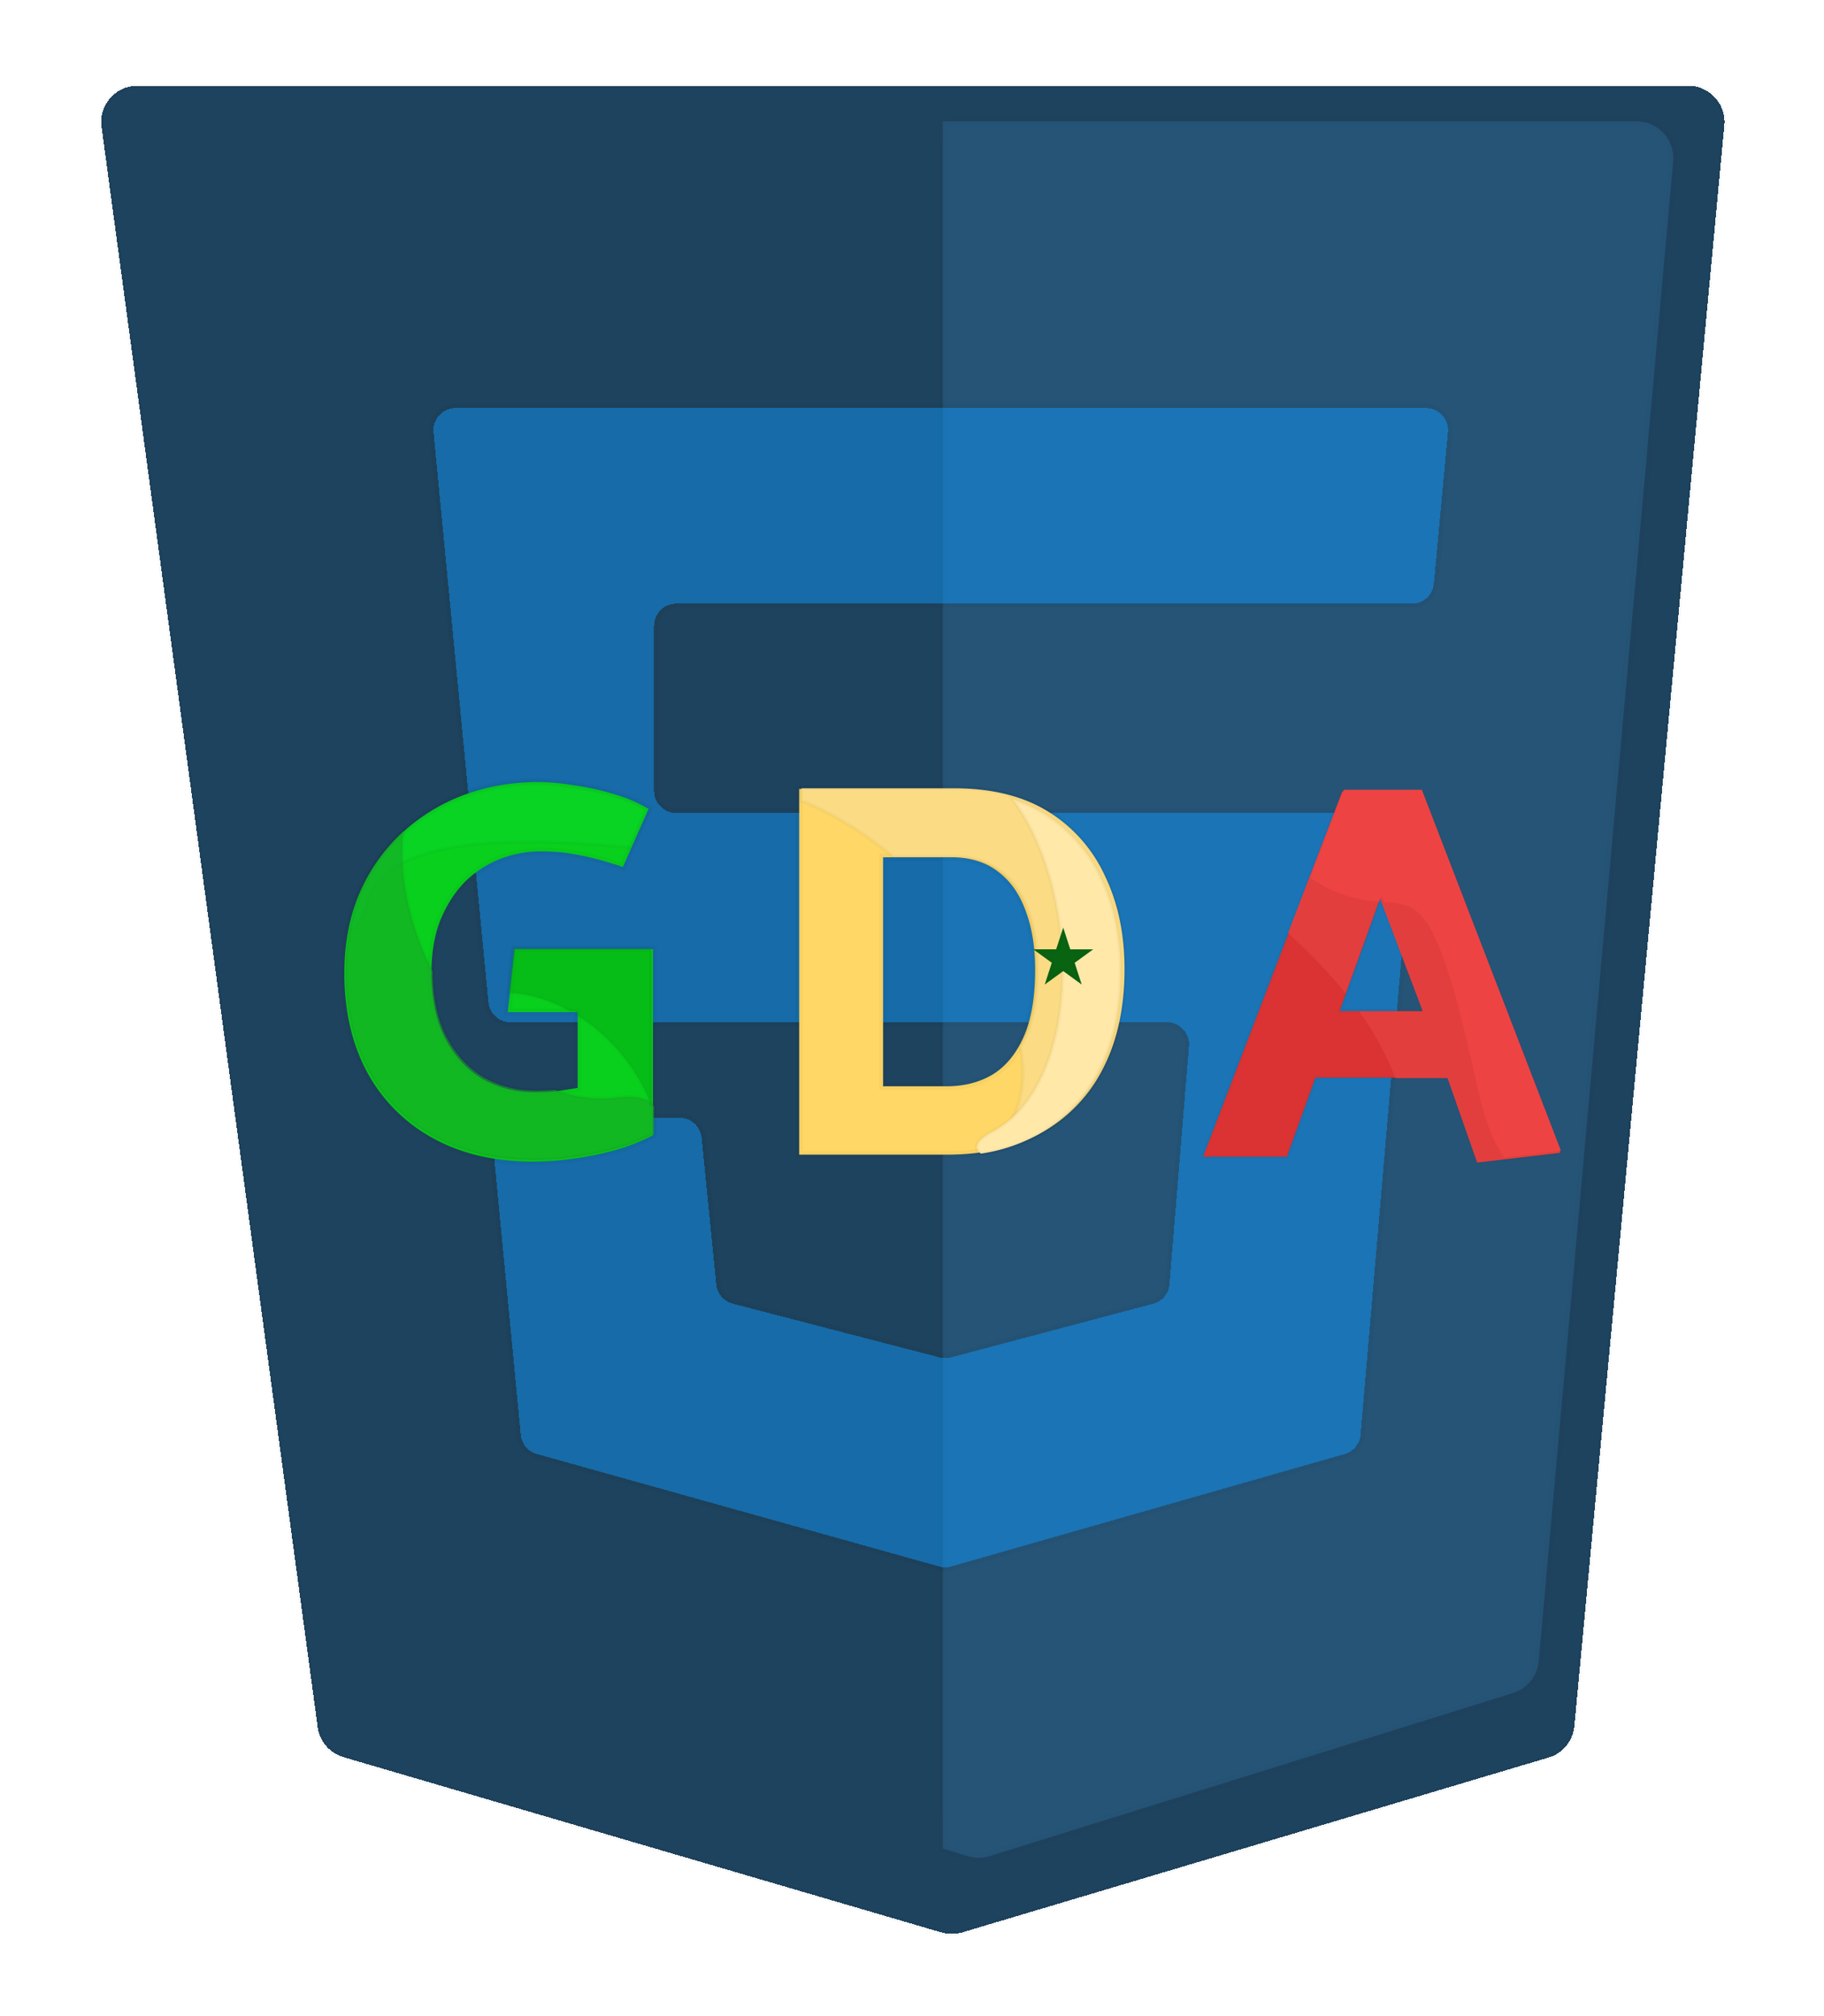 <svg width="57" height="63" viewBox="0 0 57 63" fill="none" xmlns="http://www.w3.org/2000/svg">
    <g filter="url(#68hwspnl3a)" shape-rendering="crispEdges">
        <path d="M52.755 2H4.297c-.686 0-1.215.605-1.123 1.285l6.754 50.006c.06.443.375.81.805.936l18.692 5.479c.21.061.433.06.643-.002l18.326-5.465c.443-.133.76-.52.804-.98l4.686-50.02A1.133 1.133 0 0 0 52.755 2z" fill="#1E435E"/>
        <path d="M52.755 2H4.297c-.686 0-1.215.605-1.123 1.285l6.754 50.006c.06.443.375.81.805.936l18.692 5.479c.21.061.433.06.643-.002l18.326-5.465c.443-.133.76-.52.804-.98l4.686-50.02A1.133 1.133 0 0 0 52.755 2z" stroke="#000" stroke-opacity=".03" stroke-width=".138"/>
    </g>
    <mask id="yew3htla4b" fill="#fff">
        <path fill-rule="evenodd" clip-rule="evenodd" d="M29.464 57.763V3.792h21.678c.674 0 1.203.578 1.143 1.25L48.083 51.91a1.147 1.147 0 0 1-.802.993L30.924 58c-.22.07-.456.07-.677.002l-.783-.24z"/>
    </mask>
    <path fill-rule="evenodd" clip-rule="evenodd" d="M29.464 57.763V3.792h21.678c.674 0 1.203.578 1.143 1.25L48.083 51.91a1.147 1.147 0 0 1-.802.993L30.924 58c-.22.07-.456.07-.677.002l-.783-.24z" fill="#255477"/>
    <path d="M29.464 57.763h-.137v.102l.097.03.04-.132zm0-53.971v-.138h-.137v.138h.137zm22.82 1.25-.136-.013.137.013zM48.084 51.91l-.137-.013.137.013zm-.802.993-.04-.132.04.132zM30.924 58l.041.132-.04-.132zm-.677.002-.04.132.04-.132zm-.645-.24V3.792h-.276v53.971h.276zm21.54-54.109H29.464v.276h21.678v-.276zm1.28 1.4a1.285 1.285 0 0 0-1.28-1.4v.276a1.01 1.01 0 0 1 1.005 1.1l.275.024zm-4.202 46.87 4.202-46.87-.274-.025-4.203 46.87.275.024zm-.898 1.111c.497-.154.852-.594.898-1.112l-.274-.025a1.01 1.01 0 0 1-.706.874l.082.263zm-16.357 5.098 16.357-5.098-.082-.263-16.357 5.098.082.263zm-.758.002c.247.076.511.075.758-.002l-.082-.263a1.01 1.01 0 0 1-.596.001l-.08.264zm-.783-.24.783.24.08-.264-.782-.24-.081.264z" fill="#000" fill-opacity=".03" mask="url(#yew3htla4b)"/>
    <g filter="url(#74xjjpcxsc)" shape-rendering="crispEdges">
        <path d="M44.564 12.752h-30.33a.69.69 0 0 0-.686.755l1.716 17.813a.69.69 0 0 0 .686.623h20.519a.69.69 0 0 1 .687.746l-.61 7.441a.69.69 0 0 1-.51.61l-6.321 1.677a.688.688 0 0 1-.35 0l-6.469-1.681a.689.689 0 0 1-.512-.598l-.459-4.589a.69.69 0 0 0-.686-.62h-5.157a.69.69 0 0 0-.686.755l.878 9.152a.69.69 0 0 0 .5.598l12.578 3.516a.689.689 0 0 0 .375 0l12.293-3.513a.69.69 0 0 0 .497-.604l1.601-18.681a.69.69 0 0 0-.686-.748H21.13a.69.69 0 0 1-.69-.69v-5.16c0-.381.31-.69.69-.69h22.992c.356 0 .654-.27.686-.625l.44-4.735a.69.69 0 0 0-.685-.752z" fill="#0F9AFF" fill-opacity=".46"/>
        <path d="M44.564 12.682h-30.33a.758.758 0 0 0-.754.831l1.715 17.814a.758.758 0 0 0 .755.685h20.519a.62.62 0 0 1 .618.671l-.61 7.442a.62.62 0 0 1-.46.548l-6.32 1.677a.62.62 0 0 1-.315.001l-6.468-1.682a.62.62 0 0 1-.461-.538l-.46-4.589a.758.758 0 0 0-.754-.682h-5.157a.758.758 0 0 0-.755.83l.878 9.153c.03.311.249.573.55.657l12.579 3.517a.758.758 0 0 0 .412-.001l12.293-3.513a.758.758 0 0 0 .547-.664l1.601-18.681a.758.758 0 0 0-.755-.823H21.13a.62.62 0 0 1-.62-.62v-5.161a.62.62 0 0 1 .62-.62h22.992a.758.758 0 0 0 .755-.689l.44-4.734a.758.758 0 0 0-.754-.829z" stroke="#000" stroke-opacity=".03" stroke-width=".138"/>
    </g>
    <g filter="url(#09acqcluqd)">
        <path d="M44.484 31.593h-2.62l1.276-3.545 1.344 3.545zm-2.52-6.872-4.368 11.425h2.62l.891-2.47h4.15l.924 2.638 2.588-.303-4.352-11.29h-2.453z" fill="#DB3333"/>
        <path d="M44.484 31.593v.056h.082l-.029-.076-.053.02zm-2.62 0-.053-.02-.028.076h.08v-.056zm1.276-3.545.053-.02-.054-.142-.052.143.053.019zm-1.176-3.327v-.056h-.038l-.014.036.052.02zm-4.368 11.425-.053-.02-.029.076h.082v-.056zm2.62 0v.056h.04l.014-.037-.053-.02zm.891-2.47v-.056h-.04l-.013.037.053.02zm4.15 0 .053-.019-.013-.037h-.04v.056zm.924 2.638-.053.019.015.042.045-.005-.007-.056zm2.588-.303.006.056.072-.008-.026-.068-.052.02zm-4.352-11.29.053-.02-.014-.036h-.039v.056zm.067 6.816h-2.62v.112h2.62v-.113zm-2.568.075 1.277-3.545-.106-.038-1.277 3.545.106.038zm1.172-3.544 1.344 3.545.105-.04-1.344-3.545-.105.04zM41.912 24.7l-4.369 11.425.105.04 4.369-11.425-.105-.04zm-4.316 11.501h2.62v-.112h-2.62v.112zm2.674-.037.89-2.47-.105-.038-.891 2.47.106.038zm.837-2.433h4.15v-.112h-4.15v.112zm4.097-.037.924 2.638.106-.038-.924-2.638-.106.038zm.984 2.675 2.587-.303-.013-.111-2.587.302.013.112zm2.633-.379-4.351-11.29-.105.04 4.351 11.29.105-.04zm-4.404-11.326h-2.453v.112h2.453v-.112z" fill="#000" fill-opacity=".03"/>
    </g>
    <path fill-rule="evenodd" clip-rule="evenodd" d="M43.61 33.69h1.626l.924 2.638 2.587-.303-4.351-11.29h-2.453l-1.69 4.418c.639.587 1.251 1.212 1.793 1.886l1.073-2.978 1.344 3.546h-1.987a9.39 9.39 0 0 1 1.135 2.083z" fill="#E33E3E"/>
    <path fill-rule="evenodd" clip-rule="evenodd" d="m47.01 36.165 1.77-.207-4.347-11.279h-2.438l-1.052 2.752c.936.608 1.615.699 2.154.74l.06-.165.007.02.012-.035.072.19c1.185.08 1.684.128 2.943 5.877.212.967.494 1.657.82 2.107z" fill="#EE4343"/>
    <g filter="url(#v1hpgg1lne)">
        <path d="M29.713 36.079c1.097-.012 2.044-.247 2.84-.706a4.734 4.734 0 0 0 1.864-2c.437-.862.655-1.887.655-3.074 0-1.087-.201-2.05-.605-2.89a4.604 4.604 0 0 0-1.764-2.016c-.784-.493-1.77-.74-2.957-.74h-4.771V36.08h4.738zm0-9.291c.593 0 1.08.145 1.461.436.392.291.684.7.874 1.227.202.526.302 1.142.302 1.848 0 .851-.117 1.546-.352 2.083-.236.538-.56.936-.975 1.193-.414.247-.896.37-1.445.37h-1.982v-7.157h2.117z" fill="#FED766"/>
        <path d="M29.713 36.079v.115-.115zm2.84-.706.057.1-.058-.1zm1.864-2 .103.053-.103-.052zm.05-5.964-.105.049.001.001.105-.05zm-1.764-2.016.062-.098-.062.098zm-7.728-.74v-.115h-.116v.116h.116zm0 11.426h-.116v.115h.116v-.115zm6.2-8.855-.07.092v.001l.07-.093zm.873 1.227-.109.04.001.001.108-.041zm-.05 3.931-.106-.046.106.046zm-.975 1.193.06.1.001-.002-.06-.098zm-3.427.37h-.116v.115h.116v-.115zm0-7.157v-.116h-.116v.116h.116zm2.118 9.406c1.114-.011 2.08-.25 2.896-.72l-.116-.201c-.775.447-1.7.679-2.782.69l.002.231zm2.896-.721a4.85 4.85 0 0 0 1.91-2.047l-.206-.105a4.619 4.619 0 0 1-1.82 1.952l.116.2zm1.91-2.047c.447-.882.668-1.926.668-3.127h-.231c0 1.173-.216 2.18-.643 3.022l.206.105zm.668-3.127c0-1.101-.204-2.082-.616-2.94l-.209.1c.395.822.594 1.768.594 2.84h.23zm-.616-2.938a4.72 4.72 0 0 0-1.807-2.066l-.123.196a4.489 4.489 0 0 1 1.72 1.966l.21-.096zm-1.807-2.066c-.807-.507-1.816-.757-3.019-.757v.231c1.172 0 2.135.243 2.896.722l.123-.196zm-3.019-.757h-4.771v.231h4.771v-.23zm-4.887.116v11.425h.231V24.654h-.23zm.116 11.54h4.738v-.231h-4.738v.231zm4.738-9.29c.574 0 1.035.14 1.391.412l.14-.183c-.405-.31-.918-.461-1.531-.461v.231zm1.392.413c.372.276.65.665.834 1.173l.218-.078c-.197-.545-.5-.974-.914-1.28l-.138.185zm.835 1.175c.196.51.295 1.112.295 1.807h.231c0-.716-.102-1.347-.31-1.89l-.216.083zm.295 1.807c0 .842-.117 1.519-.343 2.037l.212.093c.243-.558.362-1.27.362-2.13h-.231zm-.343 2.037c-.228.52-.539.898-.93 1.141l.122.196c.438-.272.777-.69 1.02-1.244l-.212-.093zm-.928 1.14c-.394.234-.855.353-1.386.353v.231c.567 0 1.07-.127 1.504-.385l-.118-.2zm-1.386.353h-1.982v.231h1.982v-.23zm-1.867.116v-7.157h-.23v7.157h.23zm-.115-7.042h2.117v-.231h-2.117v.231z" fill="#000" fill-opacity=".03"/>
        <path fill-rule="evenodd" clip-rule="evenodd" d="M31.89 32.712c.17.961.052 1.862-.453 2.602-.173.254-.258.45-.267.593a5.069 5.069 0 0 0 1.452-.555 4.735 4.735 0 0 0 1.865-1.999c.437-.863.655-1.887.655-3.075 0-1.086-.201-2.05-.604-2.89a4.604 4.604 0 0 0-1.764-2.016c-.785-.492-1.77-.739-2.957-.739h-4.772v.385c.972.385 1.958.998 2.87 1.749h1.868c.594 0 1.08.145 1.462.437.392.29.683.7.873 1.226.202.527.303 1.143.303 1.848 0 .852-.118 1.546-.353 2.084a3.354 3.354 0 0 1-.178.35z" fill="#FBDC84"/>
        <path d="m31.437 35.315-.048-.033.048.033zm.453-2.603-.05-.03-.01.02.004.02.056-.01zm-.72 3.195-.058-.003-.005.076.076-.016-.013-.057zm1.452-.555.03.05-.03-.05zm1.865-1.999.052.026-.052-.026zm.05-5.965-.052.025.053-.024zm-1.764-2.016.031-.049-.03.05zm-7.728-.739v-.058h-.058v.058h.058zm0 .385h-.058v.04l.037.014.02-.054zm2.87 1.749-.037.044.016.014h.021v-.058zm3.33.437-.036.046h.001l.035-.046zm.873 1.226-.054.02.054-.02zm-.05 3.932.053.023-.053-.023zm-.584 2.985c.517-.757.635-1.674.463-2.645l-.113.02c.168.95.05 1.835-.445 2.56l.095.065zm-.256.564c.008-.127.085-.312.256-.564l-.095-.065c-.174.255-.266.462-.277.622l.116.007zm-.046.053a5.126 5.126 0 0 0 1.47-.562l-.059-.1c-.432.25-.91.433-1.435.549l.024.113zm1.47-.562a4.792 4.792 0 0 0 1.887-2.023l-.103-.052a4.677 4.677 0 0 1-1.843 1.975l.058.1zm1.887-2.023c.442-.872.661-1.906.661-3.1h-.115c0 1.18-.217 2.195-.65 3.048l.104.052zm.661-3.1c0-1.094-.203-2.067-.61-2.916l-.104.05c.399.832.599 1.786.599 2.865h.115zm-.61-2.915a4.663 4.663 0 0 0-1.786-2.04l-.061.097a4.546 4.546 0 0 1 1.742 1.992l.105-.049zm-1.786-2.04c-.795-.5-1.792-.749-2.988-.749v.116c1.18 0 2.154.245 2.927.73l.061-.098zm-2.988-.749h-4.771v.116h4.771v-.116zm-4.829.058v.385h.116v-.385h-.116zm2.965 2.09c-.916-.755-1.907-1.37-2.886-1.759l-.042.108c.965.383 1.946.992 2.854 1.74l.074-.09zm-.037.102h1.868v-.116h-1.868v.116zm1.868 0c.584 0 1.058.143 1.426.425l.07-.092c-.392-.3-.893-.449-1.496-.449v.116zm1.427.425c.382.284.667.682.854 1.2l.109-.04c-.194-.535-.492-.954-.894-1.253l-.069.093zm.854 1.2c.199.52.299 1.128.299 1.828h.115c0-.71-.101-1.334-.306-1.868l-.108.04zm.299 1.828c0 .847-.117 1.533-.348 2.06l.106.047c.24-.548.357-1.25.357-2.107h-.115zm-.348 2.06a3.307 3.307 0 0 1-.175.345l.1.058c.065-.111.126-.23.18-.356l-.105-.046z" fill="#000" fill-opacity=".03"/>
        <path fill-rule="evenodd" clip-rule="evenodd" d="M31.647 24.979c2.163 2.892 2.187 8.88-.627 10.377-.525.279-.603.517-.365.692a5.225 5.225 0 0 0 1.84-.628 4.735 4.735 0 0 0 1.866-2c.436-.862.655-1.887.655-3.074 0-1.086-.202-2.05-.605-2.89a4.605 4.605 0 0 0-1.764-2.016 4.403 4.403 0 0 0-1-.461z" fill="#FFE8A8"/>
        <path d="m31.02 35.355.027.052-.027-.051zm.627-10.376.017-.055-.172-.055.108.145.047-.035zm-.992 11.069-.035.046.02.014.023-.003-.008-.057zm1.84-.628.03.05-.03-.05zm1.866-2 .051.027-.051-.026zm.05-5.964-.053.025.053-.025zm-1.764-2.016.03-.049-.03.05zm-1.6 9.967c1.435-.764 2.135-2.663 2.21-4.714.076-2.055-.473-4.29-1.564-5.749l-.093.07c1.072 1.433 1.617 3.638 1.542 5.674-.075 2.04-.77 3.883-2.15 4.616l.055.103zm-.358.594a.255.255 0 0 1-.097-.115.152.152 0 0 1 .012-.12c.046-.099.182-.22.443-.36l-.054-.102c-.264.14-.43.278-.494.412a.268.268 0 0 0-.016.208.368.368 0 0 0 .137.17l.069-.093zm-.026.104a5.282 5.282 0 0 0 1.862-.635l-.058-.1a5.165 5.165 0 0 1-1.821.62l.017.115zm1.862-.635a4.793 4.793 0 0 0 1.887-2.023l-.103-.052a4.677 4.677 0 0 1-1.842 1.975l.058.1zm1.887-2.023c.442-.872.662-1.906.662-3.1h-.116c0 1.18-.217 2.195-.649 3.048l.103.052zm.662-3.1c0-1.095-.203-2.067-.61-2.916l-.105.05c.399.831.6 1.786.6 2.865h.115zm-.61-2.915a4.662 4.662 0 0 0-1.786-2.04l-.062.097a4.546 4.546 0 0 1 1.742 1.992l.106-.049zm-1.786-2.04a4.457 4.457 0 0 0-1.014-.468l-.035.11c.36.116.688.267.987.455l.062-.098z" fill="#000" fill-opacity=".03"/>
        <g filter="url(#stg3a2382f)">
            <path d="m33.342 28.987.22.679h.715l-.578.42.22.679-.577-.42-.578.42.221-.68-.578-.42h.714l.221-.678z" fill="#096412"/>
            <path d="m33.342 29.174.166.51.013.04H34.099l-.434.315-.034.024.013.04.166.51-.434-.315-.034-.025-.034.025-.434.315.166-.51.013-.04-.034-.024-.434-.315H33.163l.013-.04.166-.51z" stroke="#000" stroke-opacity=".03" stroke-width=".116"/>
        </g>
    </g>
    <g filter="url(#80qaoeg6hg)">
        <g filter="url(#br7jqwzplh)">
            <path d="M15.868 31.627h2.184v2.369a39.83 39.83 0 0 1-.638.1c-.224.023-.47.034-.74.034-.56 0-1.086-.135-1.579-.403-.481-.28-.873-.7-1.176-1.26-.29-.56-.436-1.25-.436-2.067 0-.638.095-1.193.285-1.663.202-.482.46-.88.773-1.193a3.266 3.266 0 0 1 1.092-.706 3.492 3.492 0 0 1 1.243-.235c.303 0 .577.017.824.05.246.034.51.084.79.152.28.067.604.162.974.285l.806-1.814a4.588 4.588 0 0 0-1.109-.47 8.211 8.211 0 0 0-1.243-.27 6.85 6.85 0 0 0-1.075-.1c-.851 0-1.647.14-2.386.42a5.867 5.867 0 0 0-1.932 1.21 5.538 5.538 0 0 0-1.31 1.898c-.303.728-.454 1.546-.454 2.453 0 1.165.235 2.19.705 3.074a5.127 5.127 0 0 0 2.05 2.067c.885.493 1.932.74 3.142.74a9.17 9.17 0 0 0 1.327-.102c.47-.067.919-.162 1.344-.285a6.27 6.27 0 0 0 1.076-.437v-5.813h-4.318l-.219 1.965z" fill="#09D01D"/>
            <path d="m15.868 31.627-.115-.013-.014.128h.13v-.116zm2.184 0h.116v-.116h-.116v.116zm0 2.369.02.113.096-.016v-.098h-.116zm-.638.1.012.116.005-.001-.017-.115zm-2.319-.37-.058.1.003.002.056-.101zm-1.176-1.26-.102.054v.002l.102-.055zm-.15-3.73-.107-.044-.001.001.107.044zm.772-1.192-.08-.083-.002.001.082.082zm1.092-.706-.04-.108h-.002l.042.108zm2.067-.185.015-.114-.015.114zm.79.152.026-.113-.027.113zm.974.285-.037.11.1.033.043-.096-.106-.047zm.806-1.814.106.047.041-.093-.087-.053-.06.099zm-1.109-.47-.033.11h.001l.032-.11zm-1.243-.27-.018.114h.003l.015-.114zm-3.461.32-.04-.109h-.002l.042.109zm-1.932 1.21.08.084-.08-.085zm-1.31 1.898-.107-.045.106.045zm.251 5.527-.102.055.102-.055zm2.05 2.067.056-.101-.056.101zm4.47.639-.017-.115.016.114zm1.343-.286.033.11h.002l-.035-.11zm1.076-.437.054.102.061-.033v-.069h-.115zm0-5.813h.115v-.116h-.115v.116zm-4.318 0v-.116h-.104l-.011.103.115.013zm-.219 2.081h2.184v-.231h-2.184v.231zm2.069-.116v2.37h.231v-2.37h-.231zm.096 2.256c-.2.033-.413.066-.636.1l.034.229c.225-.034.438-.068.64-.102l-.038-.227zm-.63.1c-.22.021-.462.032-.728.032v.231c.272 0 .522-.01.75-.034l-.022-.23zm-.728.032c-.54 0-1.048-.13-1.524-.389l-.11.203c.509.278 1.054.417 1.634.417v-.23zm-1.521-.387c-.461-.268-.84-.671-1.133-1.215l-.203.11c.31.576.717 1.012 1.22 1.305l.116-.2zm-1.132-1.214c-.28-.54-.424-1.209-.424-2.013h-.231c0 .83.148 1.54.45 2.12l.205-.107zm-.424-2.013c0-.627.094-1.166.277-1.62l-.214-.087c-.197.488-.294 1.057-.294 1.707h.231zm.277-1.619c.197-.47.447-.854.748-1.155l-.164-.164a3.776 3.776 0 0 0-.797 1.23l.213.09zm.746-1.154c.315-.303.666-.53 1.054-.681l-.084-.216a3.382 3.382 0 0 0-1.13.73l.16.167zm1.053-.68a3.377 3.377 0 0 1 1.202-.229v-.23c-.429 0-.857.08-1.284.242l.082.216zm1.202-.229c.299 0 .568.017.808.05l.031-.23a6.249 6.249 0 0 0-.839-.05v.23zm.808.05c.242.033.502.082.778.149l.054-.225a8.175 8.175 0 0 0-.8-.153l-.032.229zm.778.149c.276.066.598.16.965.283l.073-.22c-.371-.123-.7-.22-.984-.288l-.054.225zm1.108.22.806-1.814-.211-.094-.807 1.814.212.094zm.76-1.96a4.704 4.704 0 0 0-1.136-.483l-.065.222c.418.121.778.274 1.081.458l.12-.197zm-1.136-.483a8.343 8.343 0 0 0-1.26-.272l-.031.229c.408.055.817.143 1.226.265l.065-.222zm-1.257-.272a6.97 6.97 0 0 0-1.094-.102v.231c.294 0 .646.033 1.057.1l.037-.229zm-1.094-.102c-.864 0-1.674.142-2.427.427l.082.217a6.564 6.564 0 0 1 2.345-.413v-.231zm-2.428.428a5.984 5.984 0 0 0-1.97 1.233l.16.168a5.751 5.751 0 0 1 1.893-1.186l-.082-.215zm-1.97 1.233a5.656 5.656 0 0 0-1.337 1.938l.213.09a5.424 5.424 0 0 1 1.283-1.86l-.158-.168zm-1.337 1.938c-.31.744-.463 1.578-.463 2.498h.231c0-.895.15-1.697.445-2.409l-.213-.088zm-.463 2.498c0 1.18.239 2.225.72 3.129l.204-.109c-.46-.865-.693-1.871-.693-3.02h-.23zm.72 3.13a5.242 5.242 0 0 0 2.095 2.112l.112-.202a5.012 5.012 0 0 1-2.004-2.02l-.203.11zm2.095 2.112c.905.504 1.972.754 3.198.754v-.231c-1.194 0-2.221-.243-3.086-.725l-.112.202zm3.198.754c.432 0 .88-.034 1.344-.102l-.033-.229c-.455.066-.891.1-1.311.1v.23zm1.344-.102a9.945 9.945 0 0 0 1.36-.29l-.065-.221c-.42.121-.863.216-1.328.282l.033.229zm1.362-.29c.43-.136.796-.284 1.095-.445l-.11-.204a6.157 6.157 0 0 1-1.054.429l.07.22zm1.156-.547v-5.813h-.23v5.813h.23zm-.115-5.929h-4.318v.231h4.318v-.23zm-4.433.103-.219 1.966.23.025.219-1.965-.23-.026z" fill="#000" fill-opacity=".03"/>
            <path fill-rule="evenodd" clip-rule="evenodd" d="M19.718 26.49c-3.489-.366-7.721-.387-8.279 1.76-.171.658-.375.846-.55.717a5.542 5.542 0 0 1 1.617-2.887 5.87 5.87 0 0 1 1.931-1.21 6.68 6.68 0 0 1 2.386-.42c.303 0 .661.034 1.075.102.415.056.83.145 1.244.268.425.124.795.28 1.109.47l-.533 1.2z" fill="#0FFF73" fill-opacity=".08"/>
            <path d="m19.718 26.49-.006.057.042.004.017-.038-.053-.024zm-8.279 1.76.056.014-.056-.015zm-.55.717-.057-.012-.008.037.03.022.035-.047zm.306-.988-.053-.023.053.023zm1.31-1.898.04.042-.04-.043zm1.932-1.21-.02-.054.02.054zm3.461-.32-.009.058h.002l.008-.057zm1.244.27-.017.055.017-.056zm1.109.47.052.023.021-.046-.043-.027-.03.05zm-.527 1.14c-1.745-.182-3.681-.279-5.252-.06-.786.109-1.484.297-2.023.596-.54.3-.921.712-1.066 1.268l.112.029c.135-.517.49-.907 1.01-1.196.521-.29 1.204-.475 1.982-.583 1.557-.216 3.482-.12 5.225.062l.012-.115zm-8.34 1.804c-.086.327-.177.529-.263.632-.042.05-.08.072-.108.078-.027.006-.056 0-.09-.024l-.069.093c.055.04.117.059.183.045a.318.318 0 0 0 .173-.118c.103-.124.2-.346.285-.677l-.112-.03zm-.243-.278a5.73 5.73 0 0 0-.309.998l.113.024c.074-.342.175-.668.303-.978l-.107-.044zm1.325-1.919a5.599 5.599 0 0 0-1.324 1.918l.106.046a5.484 5.484 0 0 1 1.297-1.88l-.08-.084zm1.95-1.221a5.928 5.928 0 0 0-1.95 1.221l.079.085a5.81 5.81 0 0 1 1.913-1.198l-.041-.108zm2.407-.424c-.857 0-1.66.141-2.406.424l.04.108a6.62 6.62 0 0 1 2.366-.416v-.116zm1.085.102a6.9 6.9 0 0 0-1.085-.102v.116c.299 0 .654.033 1.066.1l.019-.114zm1.25.27a8.282 8.282 0 0 0-1.252-.27l-.015.114c.411.055.823.144 1.234.267l.033-.111zm1.123.476a4.646 4.646 0 0 0-1.123-.476l-.032.111c.421.122.786.277 1.095.464l.06-.099zm-.51 1.272.532-1.199-.105-.047-.533 1.199.106.047z" fill="#000" fill-opacity=".03"/>
            <path fill-rule="evenodd" clip-rule="evenodd" d="M17.336 34.057a4.165 4.165 0 0 0 1.978.24c.585-.075.95.041 1.128.277v.85c-.29.157-.65.303-1.075.437a9.826 9.826 0 0 1-1.344.286c-.46.067-.902.1-1.327.1-1.21 0-2.257-.246-3.142-.739a5.127 5.127 0 0 1-2.05-2.066c-.47-.885-.706-1.91-.706-3.075 0-.907.152-1.725.454-2.453a5.54 5.54 0 0 1 1.353-1.938c-.152 1.441.212 3.003.915 4.381.001.815.147 1.501.437 2.06.302.56.694.98 1.176 1.26.493.269 1.02.403 1.58.403.223 0 .43-.008.623-.023z" fill="#18A826" fill-opacity=".58"/>
            <path d="m17.336 34.057.02-.054-.012-.005-.013.001.005.058zm1.978.24.007.057-.007-.057zm1.128.277h.058v-.02l-.012-.015-.046.035zm0 .85.028.051.03-.016v-.035h-.058zm-1.075.437.016.056h.001l-.017-.056zm-1.344.286-.008-.057.008.057zm-4.47-.639-.027.05.028-.05zm-2.049-2.066-.051.027.051-.027zm-.252-5.528-.053-.022.053.022zm1.31-1.898.04.042-.04-.042zm.043-.04.057.006.017-.152-.113.104.039.042zm.915 4.381h.058v-.014l-.006-.012-.052.026zm.437 2.06-.051.027.051-.027zm1.176 1.26-.029.05h.001l.028-.05zm2.183.434c.644.237 1.32.331 2.005.243l-.015-.114a4.109 4.109 0 0 1-1.95-.237l-.04.108zm2.005.243c.578-.074.915.044 1.075.255l.092-.07c-.198-.26-.59-.375-1.182-.3l.015.115zm1.18 1.07v-.85h-.117v.85h.116zm-1.117.492c.428-.135.79-.282 1.086-.44l-.055-.103a6.201 6.201 0 0 1-1.065.433l.034.11zm-1.353.288a9.88 9.88 0 0 0 1.352-.287l-.032-.111a9.78 9.78 0 0 1-1.336.284l.016.114zm-1.335.101c.428 0 .873-.033 1.335-.101l-.016-.114c-.457.066-.897.1-1.32.1v.115zm-3.17-.746c.895.498 1.952.746 3.17.746v-.115c-1.202 0-2.24-.245-3.114-.732l-.056.1zm-2.073-2.09a5.185 5.185 0 0 0 2.073 2.09l.056-.101a5.068 5.068 0 0 1-2.027-2.044l-.102.055zm-.712-3.102c0 1.173.236 2.207.712 3.102l.102-.054c-.465-.876-.699-1.89-.699-3.048h-.115zm.458-2.475c-.306.736-.458 1.561-.458 2.475h.115c0-.9.15-1.71.45-2.43l-.107-.045zm1.324-1.918a5.596 5.596 0 0 0-1.324 1.918l.106.045a5.481 5.481 0 0 1 1.297-1.88l-.08-.083zm.043-.04a3.995 3.995 0 0 0-.043.04l.08.084.041-.04-.078-.085zm-.018.036c-.154 1.454.214 3.027.92 4.414l.104-.053c-.7-1.37-1.06-2.921-.91-4.349l-.114-.012zm1.46 6.42c-.285-.548-.43-1.225-.43-2.033h-.116c.001.822.148 1.518.444 2.087l.102-.054zm1.154 1.237c-.471-.274-.856-.686-1.154-1.238l-.102.055c.307.568.706.997 1.198 1.283l.058-.1zm1.55.395a3.19 3.19 0 0 1-1.551-.396l-.056.102c.502.273 1.038.41 1.607.41v-.116zm.62-.023c-.192.016-.398.023-.62.023v.116c.225 0 .434-.008.628-.023l-.009-.116z" fill="#000" fill-opacity=".03"/>
            <path fill-rule="evenodd" clip-rule="evenodd" d="M20.365 34.568v-4.932h-4.318l-.154 1.383c.672.03 1.335.242 1.942.583h.177v.104c1.066.655 1.94 1.708 2.353 2.862z" fill="#009A0F" fill-opacity=".35"/>
            <path d="m20.365 34.568-.055.019.112-.02h-.057zm0-4.932h.057v-.058h-.057v.058zm-4.318 0v-.058h-.052l-.006.052.058.006zm-.154 1.383-.057-.007-.007.062.061.002.003-.057zm1.942.583-.028.05.013.008h.015v-.058zm.177 0h.058v-.058h-.058v.058zm0 .104h-.057v.032l.027.017.03-.049zm2.41 2.862v-4.932h-.115v4.932h.115zm-.057-4.99h-4.318v.116h4.318v-.116zm-4.376.052-.153 1.382.114.013.154-1.382-.115-.013zm1.875 1.922c-.614-.345-1.286-.56-1.968-.591l-.006.115c.662.03 1.316.239 1.917.576l.057-.1zm-.029.108h.177v-.116h-.177v.116zm.12-.058v.104h.115v-.104h-.115zm2.464 2.946c-.417-1.166-1.3-2.23-2.376-2.891l-.06.098c1.055.649 1.92 1.692 2.327 2.832l.109-.039z" fill="#000" fill-opacity=".03"/>
        </g>
    </g>
    <defs>
        <filter id="68hwspnl3a" x=".828" y=".344" width="55.397" height="62.423" filterUnits="userSpaceOnUse" color-interpolation-filters="sRGB">
            <feFlood flood-opacity="0" result="BackgroundImageFix"/>
            <feColorMatrix in="SourceAlpha" values="0 0 0 0 0 0 0 0 0 0 0 0 0 0 0 0 0 0 127 0" result="hardAlpha"/>
            <feOffset dy=".68"/>
            <feGaussianBlur stdDeviation="1.133"/>
            <feComposite in2="hardAlpha" operator="out"/>
            <feColorMatrix values="0 0 0 0 0.051 0 0 0 0 0 0 0 0 0 0.15 0 0 0 0.92 0"/>
            <feBlend in2="BackgroundImageFix" result="effect1_dropShadow_185_420"/>
            <feBlend in="SourceGraphic" in2="effect1_dropShadow_185_420" result="shape"/>
        </filter>
        <filter id="74xjjpcxsc" x="13.126" y="12.332" width="32.546" height="37.062" filterUnits="userSpaceOnUse" color-interpolation-filters="sRGB">
            <feFlood flood-opacity="0" result="BackgroundImageFix"/>
            <feColorMatrix in="SourceAlpha" values="0 0 0 0 0 0 0 0 0 0 0 0 0 0 0 0 0 0 127 0" result="hardAlpha"/>
            <feOffset/>
            <feGaussianBlur stdDeviation=".141"/>
            <feComposite in2="hardAlpha" operator="out"/>
            <feColorMatrix values="0 0 0 0 0 0 0 0 0 0 0 0 0 0 0 0 0 0 0.4 0"/>
            <feBlend in2="BackgroundImageFix" result="effect1_dropShadow_185_420"/>
            <feBlend in="SourceGraphic" in2="effect1_dropShadow_185_420" result="shape"/>
        </filter>
        <filter id="09acqcluqd" x="37.481" y="24.606" width="11.402" height="11.822" filterUnits="userSpaceOnUse" color-interpolation-filters="sRGB">
            <feFlood flood-opacity="0" result="BackgroundImageFix"/>
            <feColorMatrix in="SourceAlpha" values="0 0 0 0 0 0 0 0 0 0 0 0 0 0 0 0 0 0 127 0" result="hardAlpha"/>
            <feOffset/>
            <feGaussianBlur stdDeviation=".057"/>
            <feComposite in2="hardAlpha" operator="out"/>
            <feColorMatrix values="0 0 0 0 1 0 0 0 0 1 0 0 0 0 1 0 0 0 1 0"/>
            <feBlend in2="BackgroundImageFix" result="effect1_dropShadow_185_420"/>
            <feBlend in="SourceGraphic" in2="effect1_dropShadow_185_420" result="shape"/>
        </filter>
        <filter id="v1hpgg1lne" x="24.739" y="24.339" width="10.697" height="12.005" filterUnits="userSpaceOnUse" color-interpolation-filters="sRGB">
            <feFlood flood-opacity="0" result="BackgroundImageFix"/>
            <feColorMatrix in="SourceAlpha" values="0 0 0 0 0 0 0 0 0 0 0 0 0 0 0 0 0 0 127 0" result="hardAlpha"/>
            <feOffset/>
            <feGaussianBlur stdDeviation=".118"/>
            <feComposite in2="hardAlpha" operator="out"/>
            <feColorMatrix values="0 0 0 0 1 0 0 0 0 1 0 0 0 0 1 0 0 0 1 0"/>
            <feBlend in2="BackgroundImageFix" result="effect1_dropShadow_185_420"/>
            <feBlend in="SourceGraphic" in2="effect1_dropShadow_185_420" result="shape"/>
        </filter>
        <filter id="stg3a2382f" x="32.176" y="28.871" width="2.1" height="2.009" filterUnits="userSpaceOnUse" color-interpolation-filters="sRGB">
            <feFlood flood-opacity="0" result="BackgroundImageFix"/>
            <feColorMatrix in="SourceAlpha" values="0 0 0 0 0 0 0 0 0 0 0 0 0 0 0 0 0 0 127 0" result="hardAlpha"/>
            <feOffset dx="-.116"/>
            <feGaussianBlur stdDeviation=".058"/>
            <feComposite in2="hardAlpha" operator="out"/>
            <feColorMatrix values="0 0 0 0 0 0 0 0 0 0 0 0 0 0 0 0 0 0 0.31 0"/>
            <feBlend in2="BackgroundImageFix" result="effect1_dropShadow_185_420"/>
            <feBlend in="SourceGraphic" in2="effect1_dropShadow_185_420" result="shape"/>
        </filter>
        <filter id="80qaoeg6hg" x="10.505" y="24.158" width="10.23" height="12.383" filterUnits="userSpaceOnUse" color-interpolation-filters="sRGB">
            <feFlood flood-opacity="0" result="BackgroundImageFix"/>
            <feColorMatrix in="SourceAlpha" values="0 0 0 0 0 0 0 0 0 0 0 0 0 0 0 0 0 0 127 0" result="hardAlpha"/>
            <feOffset/>
            <feGaussianBlur stdDeviation=".118"/>
            <feComposite in2="hardAlpha" operator="out"/>
            <feColorMatrix values="0 0 0 0 1 0 0 0 0 1 0 0 0 0 1 0 0 0 1 0"/>
            <feBlend in2="BackgroundImageFix" result="effect1_dropShadow_185_420"/>
            <feBlend in="SourceGraphic" in2="effect1_dropShadow_185_420" result="shape"/>
        </filter>
        <filter id="br7jqwzplh" x="10.505" y="24.158" width="10.23" height="12.383" filterUnits="userSpaceOnUse" color-interpolation-filters="sRGB">
            <feFlood flood-opacity="0" result="BackgroundImageFix"/>
            <feColorMatrix in="SourceAlpha" values="0 0 0 0 0 0 0 0 0 0 0 0 0 0 0 0 0 0 127 0" result="hardAlpha"/>
            <feOffset/>
            <feGaussianBlur stdDeviation=".118"/>
            <feComposite in2="hardAlpha" operator="out"/>
            <feColorMatrix values="0 0 0 0 1 0 0 0 0 1 0 0 0 0 1 0 0 0 1 0"/>
            <feBlend in2="BackgroundImageFix" result="effect1_dropShadow_185_420"/>
            <feBlend in="SourceGraphic" in2="effect1_dropShadow_185_420" result="shape"/>
        </filter>
    </defs>
</svg>
